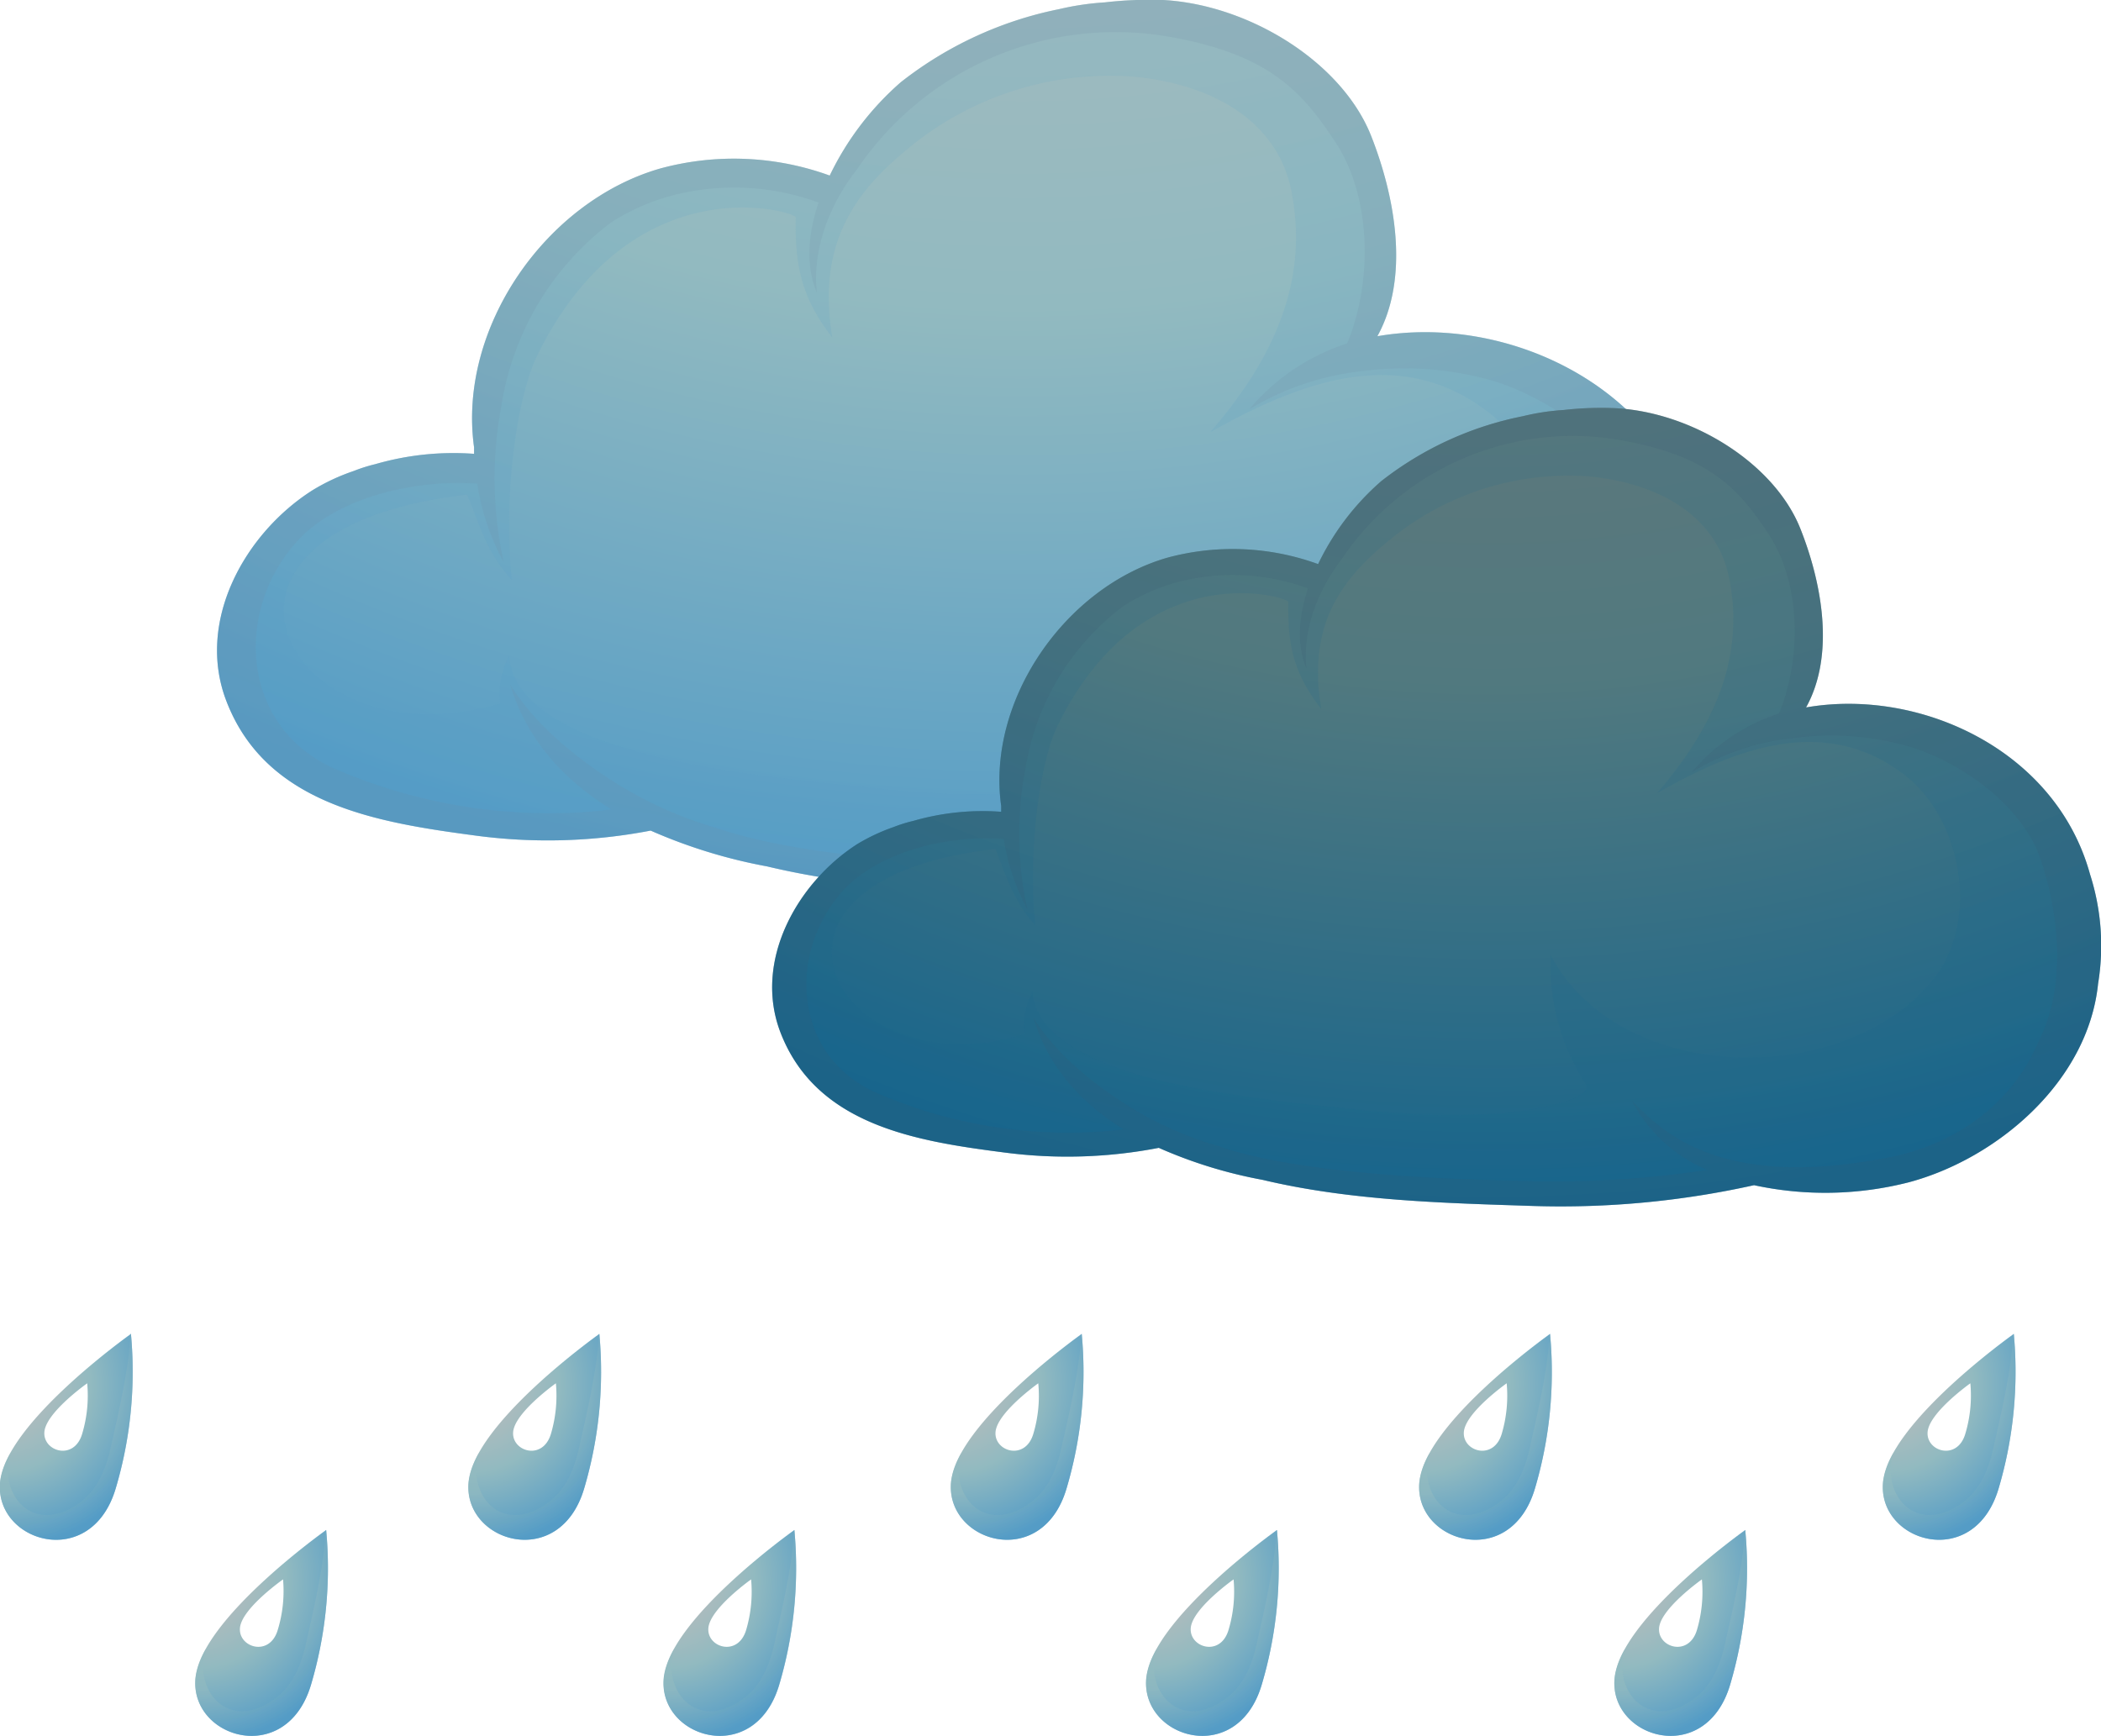 <svg xmlns="http://www.w3.org/2000/svg" xmlns:xlink="http://www.w3.org/1999/xlink" viewBox="0 0 230.1 190.14"><defs><style>.cls-1{mask:url(#mask);}.cls-10,.cls-12,.cls-14,.cls-16,.cls-19,.cls-2,.cls-21,.cls-4,.cls-43,.cls-46,.cls-48,.cls-50,.cls-52,.cls-54,.cls-56,.cls-58,.cls-6,.cls-60{mix-blend-mode:multiply;}.cls-2{fill:url(#radial-gradient);}.cls-3{mask:url(#mask-2);}.cls-4{fill:url(#radial-gradient-2);}.cls-5{mask:url(#mask-3);}.cls-6{fill:url(#radial-gradient-3);}.cls-7{mask:url(#mask-4);}.cls-24,.cls-26,.cls-28,.cls-30,.cls-35,.cls-37,.cls-39,.cls-41,.cls-8{mix-blend-mode:screen;}.cls-8{fill:url(#radial-gradient-4);}.cls-9{mask:url(#mask-5);}.cls-10{fill:url(#radial-gradient-5);}.cls-11{mask:url(#mask-6);}.cls-12{fill:url(#radial-gradient-6);}.cls-13{mask:url(#mask-7);}.cls-14{fill:url(#radial-gradient-7);}.cls-15{mask:url(#mask-8);}.cls-16{fill:url(#radial-gradient-8);}.cls-17{isolation:isolate;}.cls-18{fill:url(#radial-gradient-9);}.cls-19{opacity:0.3;}.cls-20{fill:url(#radial-gradient-10);}.cls-21,.cls-22,.cls-33{opacity:0.4;}.cls-22{fill:#6f8aa4;}.cls-23{mask:url(#mask-9);}.cls-24{fill:url(#radial-gradient-11);}.cls-25{mask:url(#mask-10);}.cls-26{fill:url(#radial-gradient-12);}.cls-27{mask:url(#mask-11);}.cls-28{fill:url(#radial-gradient-13);}.cls-29{mask:url(#mask-12);}.cls-30{fill:url(#radial-gradient-14);}.cls-31{fill:url(#radial-gradient-15);}.cls-32{fill:url(#radial-gradient-16);}.cls-33{fill:#39556e;}.cls-34{mask:url(#mask-13);}.cls-35{fill:url(#radial-gradient-17);}.cls-36{mask:url(#mask-14);}.cls-37{fill:url(#radial-gradient-18);}.cls-38{mask:url(#mask-15);}.cls-39{fill:url(#radial-gradient-19);}.cls-40{mask:url(#mask-16);}.cls-41{fill:url(#radial-gradient-20);}.cls-42{fill:url(#radial-gradient-21);}.cls-43,.cls-46,.cls-48,.cls-50,.cls-52,.cls-54,.cls-56,.cls-58,.cls-60{opacity:0.6;}.cls-43{fill:url(#radial-gradient-22);}.cls-44{fill:#fff;}.cls-45{fill:url(#radial-gradient-23);}.cls-46{fill:url(#radial-gradient-24);}.cls-47{fill:url(#radial-gradient-25);}.cls-48{fill:url(#radial-gradient-26);}.cls-49{fill:url(#radial-gradient-27);}.cls-50{fill:url(#radial-gradient-28);}.cls-51{fill:url(#radial-gradient-29);}.cls-52{fill:url(#radial-gradient-30);}.cls-53{fill:url(#radial-gradient-31);}.cls-54{fill:url(#radial-gradient-32);}.cls-55{fill:url(#radial-gradient-33);}.cls-56{fill:url(#radial-gradient-34);}.cls-57{fill:url(#radial-gradient-35);}.cls-58{fill:url(#radial-gradient-36);}.cls-59{fill:url(#radial-gradient-37);}.cls-60{fill:url(#radial-gradient-38);}.cls-61{filter:url(#luminosity-noclip-8);}.cls-62{filter:url(#luminosity-noclip-7);}.cls-63{filter:url(#luminosity-noclip-6);}.cls-64{filter:url(#luminosity-noclip-5);}.cls-65{filter:url(#luminosity-noclip-4);}.cls-66{filter:url(#luminosity-noclip-3);}.cls-67{filter:url(#luminosity-noclip-2);}.cls-68{filter:url(#luminosity-noclip);}</style><filter id="luminosity-noclip" x="92.13" y="-8065.55" width="49.93" height="32766" filterUnits="userSpaceOnUse" color-interpolation-filters="sRGB"><feFlood flood-color="#fff" result="bg"/><feBlend in="SourceGraphic" in2="bg"/></filter><mask id="mask" x="92.13" y="-8065.55" width="49.93" height="32766" maskUnits="userSpaceOnUse"><g class="cls-68"/></mask><radialGradient id="radial-gradient" cx="117.31" cy="-21.48" r="64.84" gradientUnits="userSpaceOnUse"><stop offset="0.52" stop-color="#fff"/><stop offset="0.7" stop-color="#fff"/><stop offset="0.97"/></radialGradient><filter id="luminosity-noclip-2" x="114.88" y="-8065.55" width="43.35" height="32766" filterUnits="userSpaceOnUse" color-interpolation-filters="sRGB"><feFlood flood-color="#fff" result="bg"/><feBlend in="SourceGraphic" in2="bg"/></filter><mask id="mask-2" x="114.88" y="-8065.55" width="43.35" height="32766" maskUnits="userSpaceOnUse"><g class="cls-67"/></mask><radialGradient id="radial-gradient-2" cx="116.39" cy="67.63" r="41.42" gradientUnits="userSpaceOnUse"><stop offset="0.15" stop-color="#fff"/><stop offset="0.46" stop-color="#fff"/><stop offset="0.99"/></radialGradient><filter id="luminosity-noclip-3" x="92.29" y="-8065.55" width="24.48" height="32766" filterUnits="userSpaceOnUse" color-interpolation-filters="sRGB"><feFlood flood-color="#fff" result="bg"/><feBlend in="SourceGraphic" in2="bg"/></filter><mask id="mask-3" x="92.29" y="-8065.55" width="24.48" height="32766" maskUnits="userSpaceOnUse"><g class="cls-66"/></mask><radialGradient id="radial-gradient-3" cx="85.09" cy="87.49" r="30.41" gradientUnits="userSpaceOnUse"><stop offset="0.15" stop-color="#fff"/><stop offset="0.46" stop-color="#fff"/><stop offset="1"/></radialGradient><filter id="luminosity-noclip-4" x="171.32" y="-8065.55" width="47.37" height="32766" filterUnits="userSpaceOnUse" color-interpolation-filters="sRGB"><feFlood flood-color="#fff" result="bg"/><feBlend in="SourceGraphic" in2="bg"/></filter><mask id="mask-4" x="171.32" y="-8065.55" width="47.37" height="32766" maskUnits="userSpaceOnUse"><g class="cls-65"/></mask><radialGradient id="radial-gradient-4" cx="201.6" cy="40.31" r="66.65" gradientUnits="userSpaceOnUse"><stop offset="0.55" stop-color="#fff"/><stop offset="0.74" stop-color="#fff"/><stop offset="0.99"/></radialGradient><filter id="luminosity-noclip-5" x="57.78" y="-8065.55" width="48.65" height="32766" filterUnits="userSpaceOnUse" color-interpolation-filters="sRGB"><feFlood flood-color="#fff" result="bg"/><feBlend in="SourceGraphic" in2="bg"/></filter><mask id="mask-5" x="57.78" y="-8065.55" width="48.65" height="32766" maskUnits="userSpaceOnUse"><g class="cls-64"/></mask><radialGradient id="radial-gradient-5" cx="59.48" cy="25.77" r="46.49" xlink:href="#radial-gradient-2"/><filter id="luminosity-noclip-6" x="32.42" y="-8065.55" width="27.48" height="32766" filterUnits="userSpaceOnUse" color-interpolation-filters="sRGB"><feFlood flood-color="#fff" result="bg"/><feBlend in="SourceGraphic" in2="bg"/></filter><mask id="mask-6" x="32.42" y="-8065.55" width="27.48" height="32766" maskUnits="userSpaceOnUse"><g class="cls-63"/></mask><radialGradient id="radial-gradient-6" cx="24.35" cy="48.05" r="34.13" xlink:href="#radial-gradient-2"/><filter id="luminosity-noclip-7" x="121.13" y="-8065.55" width="53.17" height="32766" filterUnits="userSpaceOnUse" color-interpolation-filters="sRGB"><feFlood flood-color="#fff" result="bg"/><feBlend in="SourceGraphic" in2="bg"/></filter><mask id="mask-7" x="121.13" y="-8065.55" width="53.17" height="32766" maskUnits="userSpaceOnUse"><g class="cls-62"/></mask><radialGradient id="radial-gradient-7" cx="155.11" cy="-4.89" r="74.8" gradientUnits="userSpaceOnUse"><stop offset="0.55" stop-color="#fff"/><stop offset="0.74" stop-color="#fff"/><stop offset="0.99"/></radialGradient><filter id="luminosity-noclip-8" x="145.49" y="-8065.55" width="44.49" height="32766" filterUnits="userSpaceOnUse" color-interpolation-filters="sRGB"><feFlood flood-color="#fff" result="bg"/><feBlend in="SourceGraphic" in2="bg"/></filter><mask id="mask-8" x="145.49" y="-8065.55" width="44.49" height="32766" maskUnits="userSpaceOnUse"><g class="cls-61"/></mask><radialGradient id="radial-gradient-8" cx="167.92" cy="25.53" r="57.78" gradientUnits="userSpaceOnUse"><stop offset="0.52" stop-color="#fff"/><stop offset="0.7" stop-color="#fff"/><stop offset="0.99"/></radialGradient><radialGradient id="radial-gradient-9" cx="111.98" cy="-111.18" r="209.82" gradientUnits="userSpaceOnUse"><stop offset="0.16" stop-color="#bcbcbc"/><stop offset="0.69" stop-color="#92bac0"/><stop offset="1" stop-color="#549cc6"/></radialGradient><radialGradient id="radial-gradient-10" cx="111.98" cy="-111.18" r="209.82" gradientUnits="userSpaceOnUse"><stop offset="0.39" stop-color="#92bac0"/><stop offset="1" stop-color="#549cc6"/></radialGradient><mask id="mask-9" x="92.13" y="6.96" width="49.93" height="42.67" maskUnits="userSpaceOnUse"><g class="cls-1"><path class="cls-2" d="M100.92,14.51C89.85,25,92.38,37,92.38,37c3.48,21.56,50,13.88,49.68-10.8S112,4.07,100.92,14.51Z"/></g></mask><radialGradient id="radial-gradient-11" cx="117.31" cy="-21.48" r="64.84" gradientUnits="userSpaceOnUse"><stop offset="0.52" stop-color="#bcbcbc"/><stop offset="0.7" stop-color="#92bac0"/><stop offset="0.99" stop-color="#549cc6"/></radialGradient><mask id="mask-10" x="57.78" y="22.86" width="48.65" height="51.49" maskUnits="userSpaceOnUse"><g class="cls-9"><path class="cls-10" d="M89.23,37.21c-2-3.66-3.32-9-2.36-13.47-12.2-3.61-23,4.38-26.92,15.08-5.62,15.34,1.48,28.69,1.48,28.69,10.23,16.18,40.56.85,45-16.93C99.4,48.09,92.88,43.9,89.23,37.21Z"/></g></mask><radialGradient id="radial-gradient-12" cx="59.48" cy="25.77" r="46.49" gradientUnits="userSpaceOnUse"><stop offset="0.15" stop-color="#bcbcbc"/><stop offset="0.46" stop-color="#92bac0"/><stop offset="0.99" stop-color="#549cc6"/></radialGradient><mask id="mask-11" x="32.42" y="54.19" width="27.48" height="22.99" maskUnits="userSpaceOnUse"><g class="cls-11"><path class="cls-12" d="M57.93,63.51l-2.25-1.07a41.49,41.49,0,0,1-4.55-8.25S32.67,55,32.43,67c-.24,11.63,22.1,10.1,22.1,10.1S63.86,65.69,57.93,63.51Z"/></g></mask><radialGradient id="radial-gradient-13" cx="24.35" cy="48.05" r="34.13" xlink:href="#radial-gradient-12"/><mask id="mask-12" x="121.13" y="42.39" width="53.17" height="35.62" maskUnits="userSpaceOnUse"><g class="cls-13"><path class="cls-14" d="M121.81,67.59c-3.47-7.72,6.57-20.83,22.37-24.3s26.62,3.47,29.7,15S162.31,78.39,147.65,78,125.49,75.77,121.81,67.59Z"/></g></mask><radialGradient id="radial-gradient-14" cx="155.11" cy="-4.89" r="74.8" gradientUnits="userSpaceOnUse"><stop offset="0.55" stop-color="#bcbcbc"/><stop offset="0.74" stop-color="#92bac0"/><stop offset="0.99" stop-color="#549cc6"/></radialGradient><radialGradient id="radial-gradient-15" cx="163.17" cy="-54.39" r="186.95" gradientUnits="userSpaceOnUse"><stop offset="0.16" stop-color="#757575"/><stop offset="0.69" stop-color="#51797f"/><stop offset="1" stop-color="#17658c"/></radialGradient><radialGradient id="radial-gradient-16" cx="163.17" cy="-54.39" r="186.95" gradientUnits="userSpaceOnUse"><stop offset="0.39" stop-color="#51797f"/><stop offset="1" stop-color="#17658c"/></radialGradient><mask id="mask-13" x="145.49" y="50.88" width="44.49" height="38.02" maskUnits="userSpaceOnUse"><g class="cls-15"><path class="cls-16" d="M153.32,57.6c-9.87,9.31-7.61,20.05-7.61,20.05C148.81,96.86,190.26,90,190,68S163.19,48.3,153.32,57.6Z"/></g></mask><radialGradient id="radial-gradient-17" cx="167.92" cy="25.53" r="57.78" gradientUnits="userSpaceOnUse"><stop offset="0.52" stop-color="#757575"/><stop offset="0.7" stop-color="#51797f"/><stop offset="0.99" stop-color="#17658c"/></radialGradient><mask id="mask-14" x="114.88" y="65.04" width="43.35" height="45.88" maskUnits="userSpaceOnUse"><g class="cls-3"><path class="cls-4" d="M142.9,77.82c-1.78-3.26-3-8-2.1-12-10.87-3.21-20.49,3.91-24,13.44a33.78,33.78,0,0,0,1.31,25.56c9.12,14.42,36.14.76,40.1-15.09C152,87.52,146.16,83.79,142.9,77.82Z"/></g></mask><radialGradient id="radial-gradient-18" cx="116.39" cy="67.63" r="41.42" gradientUnits="userSpaceOnUse"><stop offset="0.15" stop-color="#757575"/><stop offset="0.46" stop-color="#51797f"/><stop offset="0.99" stop-color="#17658c"/></radialGradient><mask id="mask-15" x="92.29" y="92.95" width="24.48" height="20.48" maskUnits="userSpaceOnUse"><g class="cls-5"><path class="cls-6" d="M115,101.27l-2-1A36.47,36.47,0,0,1,109,93s-16.45.73-16.66,11.43c-.22,10.36,19.69,9,19.69,9S120.29,103.2,115,101.27Z"/></g></mask><radialGradient id="radial-gradient-19" cx="85.09" cy="87.49" r="30.41" xlink:href="#radial-gradient-18"/><mask id="mask-16" x="171.32" y="82.44" width="47.37" height="31.74" maskUnits="userSpaceOnUse"><g class="cls-7"><path class="cls-8" d="M171.93,104.89c-3.09-6.87,5.85-18.55,19.93-21.65s23.72,3.09,26.47,13.4S208,114.52,195,114.17,175.21,112.18,171.93,104.89Z"/></g></mask><radialGradient id="radial-gradient-20" cx="201.6" cy="40.31" r="66.65" gradientUnits="userSpaceOnUse"><stop offset="0.55" stop-color="#757575"/><stop offset="0.74" stop-color="#51797f"/><stop offset="0.99" stop-color="#17658c"/></radialGradient><radialGradient id="radial-gradient-21" cx="0.28" cy="151.58" r="17.82" gradientUnits="userSpaceOnUse"><stop offset="0.1" stop-color="#bcbcbc"/><stop offset="0.54" stop-color="#92bac0"/><stop offset="1" stop-color="#549cc6"/></radialGradient><radialGradient id="radial-gradient-22" cx="0.28" cy="151.58" r="17.82" gradientUnits="userSpaceOnUse"><stop offset="0.68" stop-color="#92bac0"/><stop offset="1" stop-color="#549cc6"/></radialGradient><radialGradient id="radial-gradient-23" cx="51.57" cy="151.58" r="17.82" xlink:href="#radial-gradient-21"/><radialGradient id="radial-gradient-24" cx="51.57" cy="151.58" r="17.82" xlink:href="#radial-gradient-22"/><radialGradient id="radial-gradient-25" cx="104.41" cy="151.58" r="17.82" xlink:href="#radial-gradient-21"/><radialGradient id="radial-gradient-26" cx="104.41" cy="151.58" r="17.82" xlink:href="#radial-gradient-22"/><radialGradient id="radial-gradient-27" cx="155.7" cy="151.58" r="17.82" xlink:href="#radial-gradient-21"/><radialGradient id="radial-gradient-28" cx="155.7" cy="151.58" r="17.82" xlink:href="#radial-gradient-22"/><radialGradient id="radial-gradient-29" cx="206.48" cy="151.58" r="17.82" xlink:href="#radial-gradient-21"/><radialGradient id="radial-gradient-30" cx="206.48" cy="151.58" r="17.82" xlink:href="#radial-gradient-22"/><radialGradient id="radial-gradient-31" cx="21.66" cy="173.06" r="17.82" xlink:href="#radial-gradient-21"/><radialGradient id="radial-gradient-32" cx="21.66" cy="173.06" r="17.82" xlink:href="#radial-gradient-22"/><radialGradient id="radial-gradient-33" cx="72.96" cy="173.06" r="17.82" xlink:href="#radial-gradient-21"/><radialGradient id="radial-gradient-34" cx="72.96" cy="173.06" r="17.82" xlink:href="#radial-gradient-22"/><radialGradient id="radial-gradient-35" cx="125.79" cy="173.06" r="17.82" xlink:href="#radial-gradient-21"/><radialGradient id="radial-gradient-36" cx="125.79" cy="173.06" r="17.82" xlink:href="#radial-gradient-22"/><radialGradient id="radial-gradient-37" cx="177.08" cy="173.06" r="17.82" xlink:href="#radial-gradient-21"/><radialGradient id="radial-gradient-38" cx="177.08" cy="173.06" r="17.82" xlink:href="#radial-gradient-22"/></defs><g class="cls-17"><g id="Calque_2" data-name="Calque 2"><g id="Layer_1" data-name="Layer 1"><path class="cls-18" d="M185.75,57.34c-4.2-15.29-20.94-22.94-34.9-20.51,3.58-6.49,1.92-15.32-.67-21.91C147,6.84,136.87.53,127.4,0A43,43,0,0,0,121,.26,29.72,29.72,0,0,0,116,1,41.17,41.17,0,0,0,98.66,9a31.9,31.9,0,0,0-7.79,10.23,30.72,30.72,0,0,0-18.54-.78C59.72,22.06,50.11,36,51.92,49c0,.24,0,.47,0,.71a30.78,30.78,0,0,0-10.81,1.13,17.4,17.4,0,0,0-2.37.75,22.54,22.54,0,0,0-4.5,2.1C26.89,58.34,21.4,68,24.8,76.81c4.38,11.39,16.63,13.3,27.46,14.74a59.5,59.5,0,0,0,19-.57A57.4,57.4,0,0,0,84,94.9c10.81,2.58,22.34,2.87,33.39,3.22a108.76,108.76,0,0,0,27.05-2.56,41.32,41.32,0,0,0,19.11-.36c10.79-2.91,22-12.31,23.2-24.41A28.76,28.76,0,0,0,185.75,57.34Z"/><g class="cls-19"><path class="cls-20" d="M185.75,57.34c-4.2-15.29-20.94-22.94-34.9-20.51,3.58-6.49,1.92-15.32-.67-21.91C147,6.84,136.87.53,127.4,0A43,43,0,0,0,121,.26,29.72,29.72,0,0,0,116,1,41.17,41.17,0,0,0,98.66,9a31.9,31.9,0,0,0-7.79,10.23,30.72,30.72,0,0,0-18.54-.78C59.72,22.06,50.11,36,51.92,49c0,.24,0,.47,0,.71a30.78,30.78,0,0,0-10.81,1.13,17.4,17.4,0,0,0-2.37.75,22.54,22.54,0,0,0-4.5,2.1C26.89,58.34,21.4,68,24.8,76.81c4.38,11.39,16.63,13.3,27.46,14.74a59.5,59.5,0,0,0,19-.57A57.4,57.4,0,0,0,84,94.9c10.81,2.58,22.34,2.87,33.39,3.22a108.76,108.76,0,0,0,27.05-2.56,41.32,41.32,0,0,0,19.11-.36c10.79-2.91,22-12.31,23.2-24.41A28.76,28.76,0,0,0,185.75,57.34ZM166.2,70.59C155,83.84,127.65,83.06,119.43,67.26a27.23,27.23,0,0,0,4.35,15.95c1.27,2-9.84,5.17-27.8,3.13-10.57-1.2-39.28-3-40.22-14.51a8.82,8.82,0,0,0-1,5.21c-23.19,7-37.37-19-3.62-22.85,1.16,2.5,2,6.26,4.92,9.35-1-9.45.62-20.19,2.75-24.54C69.21,17.74,87.17,23.18,87.15,23.81c-.15,5.93,1,9.26,4,13.16C89.46,26.71,93.55,21,99.79,16a34.53,34.53,0,0,1,24.38-7.6c7.63.69,15.63,4.25,17.27,12.56,2.05,10.36-2.48,18.94-8.89,26.38C142.11,42,153,37.61,162.81,45,170.18,50.58,172.31,63.4,166.2,70.59Z"/></g><g class="cls-21"><path class="cls-22" d="M185.75,57.34c-4.2-15.29-20.94-22.94-34.9-20.51,3.58-6.49,1.92-15.32-.67-21.91C147,6.84,136.87.53,127.4,0A43,43,0,0,0,121,.26,29.72,29.72,0,0,0,116,1,41.17,41.17,0,0,0,98.66,9a31.9,31.9,0,0,0-7.79,10.23,30.72,30.72,0,0,0-18.54-.78C59.72,22.06,50.11,36,51.92,49c0,.24,0,.47,0,.71a30.78,30.78,0,0,0-10.81,1.13,17.4,17.4,0,0,0-2.37.75,22.54,22.54,0,0,0-4.5,2.1C26.89,58.34,21.4,68,24.8,76.81c4.38,11.39,16.63,13.3,27.46,14.74a59.5,59.5,0,0,0,19-.57A57.4,57.4,0,0,0,84,94.9c10.81,2.58,22.34,2.87,33.39,3.22a108.76,108.76,0,0,0,27.05-2.56,41.32,41.32,0,0,0,19.11-.36c10.79-2.91,22-12.31,23.2-24.41A28.76,28.76,0,0,0,185.75,57.34Zm-6.42,20.75c-3,7.16-9.82,12.42-18.32,14.06-7.36,1.42-15.6,2-22.75-.75a21.91,21.91,0,0,1-7.38-4.81c-.45-.43-1-.91-1.45-1.43a18.56,18.56,0,0,0,9.29,8.54A126.85,126.85,0,0,1,115.88,95c-7.94-.2-26.65-.62-37.28-4.27a43.77,43.77,0,0,1-11.74-5.34c-4-2.59-8.36-6.14-11-10.44,1.8,6.06,5.89,10.5,11.07,13.7-.85.11-1.7.21-2.56.28a59.1,59.1,0,0,1-28-4.86c-10.07-4.69-10.69-17.38-3.71-24.9,4.21-4.55,12.5-6.7,19.61-6.19a26.22,26.22,0,0,0,2.9,8.62,42.63,42.63,0,0,1-.24-17.24,31.16,31.16,0,0,1,12-20A23.67,23.67,0,0,1,75.47,21a26.81,26.81,0,0,1,14.18,1.19c-1.16,3.43-1.44,6.91-.18,9.87-.55-4.7,1.4-9.69,4.31-13.4A34.2,34.2,0,0,1,127.89,4c11.2,1.93,14.8,6.14,18.39,11.61,4,6.1,4,15.42,1.26,22a23.43,23.43,0,0,0-10.72,7.22,30.18,30.18,0,0,1,12.46-4.19,34.87,34.87,0,0,1,14.54,1.17c5.72,1.86,12.05,6.16,15,11.84C180.3,56.29,184.24,68.62,179.33,78.09Z"/></g><g class="cls-23"><path class="cls-24" d="M100.92,14.51C89.85,25,92.38,37,92.38,37c3.48,21.56,50,13.88,49.68-10.8S112,4.07,100.92,14.51Z"/></g><g class="cls-25"><path class="cls-26" d="M89.23,37.21c-2-3.66-3.32-9-2.36-13.47-12.2-3.61-23,4.38-26.92,15.08-5.62,15.34,1.48,28.69,1.48,28.69,10.23,16.18,40.56.85,45-16.93C99.4,48.09,92.88,43.9,89.23,37.21Z"/></g><g class="cls-27"><path class="cls-28" d="M57.93,63.51l-2.25-1.07a41.49,41.49,0,0,1-4.55-8.25S32.67,55,32.43,67c-.24,11.63,22.1,10.1,22.1,10.1S63.86,65.69,57.93,63.51Z"/></g><g class="cls-29"><path class="cls-30" d="M121.81,67.59c-3.47-7.72,6.57-20.83,22.37-24.3s26.62,3.47,29.7,15S162.31,78.39,147.65,78,125.49,75.77,121.81,67.59Z"/></g><path class="cls-31" d="M228.9,95.77c-3.74-13.62-18.66-20.45-31.1-18.28,3.2-5.78,1.72-13.65-.6-19.52-2.83-7.2-11.85-12.82-20.29-13.26a36.26,36.26,0,0,0-5.67.2,25.55,25.55,0,0,0-4.46.68,36.74,36.74,0,0,0-15.48,7.09,28.2,28.2,0,0,0-6.94,9.11,27.38,27.38,0,0,0-16.52-.7c-11.23,3.24-19.8,15.68-18.19,27.2,0,.21,0,.42,0,.63a27.42,27.42,0,0,0-9.63,1,15.45,15.45,0,0,0-2.12.66,21.2,21.2,0,0,0-4,1.87c-6.56,4.2-11.44,12.8-8.42,20.65C89.4,123.25,100.31,125,110,126.24a52.68,52.68,0,0,0,16.91-.51,50.69,50.69,0,0,0,11.34,3.5c9.64,2.3,19.91,2.55,29.75,2.87a97.47,97.47,0,0,0,24.1-2.28,36.91,36.91,0,0,0,17-.33c9.62-2.59,19.58-11,20.68-21.74A25.61,25.61,0,0,0,228.9,95.77Z"/><g class="cls-19"><path class="cls-32" d="M228.9,95.77c-3.74-13.62-18.66-20.45-31.1-18.28,3.2-5.78,1.72-13.65-.6-19.52-2.83-7.2-11.85-12.82-20.29-13.26a36.26,36.26,0,0,0-5.67.2,25.55,25.55,0,0,0-4.46.68,36.74,36.74,0,0,0-15.48,7.09,28.2,28.2,0,0,0-6.94,9.11,27.38,27.38,0,0,0-16.52-.7c-11.23,3.24-19.8,15.68-18.19,27.2,0,.21,0,.42,0,.63a27.42,27.42,0,0,0-9.63,1,15.45,15.45,0,0,0-2.12.66,21.2,21.2,0,0,0-4,1.87c-6.56,4.2-11.44,12.8-8.42,20.65C89.4,123.25,100.31,125,110,126.24a52.68,52.68,0,0,0,16.91-.51,50.69,50.69,0,0,0,11.34,3.5c9.64,2.3,19.91,2.55,29.75,2.87a97.47,97.47,0,0,0,24.1-2.28,36.91,36.91,0,0,0,17-.33c9.62-2.59,19.58-11,20.68-21.74A25.61,25.61,0,0,0,228.9,95.77Zm-17.41,11.8c-10,11.81-34.36,11.11-41.68-3a24.32,24.32,0,0,0,3.87,14.21c1.14,1.74-8.76,4.61-24.76,2.79-9.42-1.07-35-2.72-35.84-12.93a7.9,7.9,0,0,0-.9,4.64C91.51,119.58,78.88,96.38,109,93c1,2.24,1.81,5.59,4.38,8.34-.85-8.42.56-18,2.46-21.87,9.27-18.94,25.27-14.09,25.26-13.53-.13,5.28.9,8.24,3.61,11.73-1.56-9.15,2.09-14.21,7.65-18.66A30.77,30.77,0,0,1,174,52.19c6.8.62,13.93,3.78,15.39,11.19,1.82,9.23-2.21,16.87-7.92,23.51,8.52-4.84,18.22-8.7,27-2.1C215,89.74,216.93,101.16,211.49,107.57Z"/></g><g class="cls-21"><path class="cls-33" d="M228.9,95.77c-3.74-13.62-18.66-20.45-31.1-18.28,3.2-5.78,1.72-13.65-.6-19.52-2.83-7.2-11.85-12.82-20.29-13.26a36.26,36.26,0,0,0-5.67.2,25.55,25.55,0,0,0-4.46.68,36.74,36.74,0,0,0-15.48,7.09,28.2,28.2,0,0,0-6.94,9.11,27.38,27.38,0,0,0-16.52-.7c-11.23,3.24-19.8,15.68-18.19,27.2,0,.21,0,.42,0,.63a27.42,27.42,0,0,0-9.63,1,15.45,15.45,0,0,0-2.12.66,21.2,21.2,0,0,0-4,1.87c-6.56,4.2-11.44,12.8-8.42,20.65C89.4,123.25,100.31,125,110,126.24a52.68,52.68,0,0,0,16.91-.51,50.69,50.69,0,0,0,11.34,3.5c9.64,2.3,19.91,2.55,29.75,2.87a97.47,97.47,0,0,0,24.1-2.28,36.91,36.91,0,0,0,17-.33c9.62-2.59,19.58-11,20.68-21.74A25.61,25.61,0,0,0,228.9,95.77Zm-5.72,18.48c-2.69,6.38-8.75,11.07-16.32,12.53-6.56,1.27-13.9,1.82-20.27-.67a19.56,19.56,0,0,1-6.58-4.29c-.4-.38-.87-.81-1.29-1.27a16.49,16.49,0,0,0,8.27,7.6,112.88,112.88,0,0,1-20.34,1.2c-7.08-.19-23.75-.56-33.22-3.81A38.84,38.84,0,0,1,123,120.78c-3.55-2.31-7.45-5.47-9.82-9.3,1.61,5.4,5.25,9.35,9.86,12.21-.75.09-1.51.19-2.28.24a52.61,52.61,0,0,1-25-4.33c-9-4.17-9.52-15.48-3.3-22.19,3.75-4,11.13-6,17.47-5.51a23.7,23.7,0,0,0,2.59,7.69,37.92,37.92,0,0,1-.22-15.37,27.72,27.72,0,0,1,10.73-17.83,21,21,0,0,1,7.59-3,23.82,23.82,0,0,1,12.63,1.06c-1,3.06-1.28,6.16-.16,8.8-.49-4.19,1.25-8.64,3.85-12a30.47,30.47,0,0,1,30.38-13.07c10,1.73,13.19,5.48,16.39,10.35,3.59,5.44,3.57,13.74,1.12,19.63a20.68,20.68,0,0,0-9.54,6.43,26.58,26.58,0,0,1,11.09-3.74,31,31,0,0,1,13,1c5.1,1.65,10.73,5.48,13.38,10.54C224,94.83,227.55,105.82,223.18,114.25Z"/></g><g class="cls-34"><path class="cls-35" d="M153.32,57.6c-9.87,9.31-7.61,20.05-7.61,20.05C148.81,96.86,190.26,90,190,68S163.19,48.3,153.32,57.6Z"/></g><g class="cls-36"><path class="cls-37" d="M142.9,77.82c-1.78-3.26-3-8-2.1-12-10.87-3.21-20.49,3.91-24,13.44a33.78,33.78,0,0,0,1.31,25.56c9.12,14.42,36.14.76,40.1-15.09C152,87.52,146.16,83.79,142.9,77.82Z"/></g><g class="cls-38"><path class="cls-39" d="M115,101.27l-2-1A36.47,36.47,0,0,1,109,93s-16.45.73-16.66,11.43c-.22,10.36,19.69,9,19.69,9S120.29,103.2,115,101.27Z"/></g><g class="cls-40"><path class="cls-41" d="M171.93,104.89c-3.09-6.87,5.85-18.55,19.93-21.65s23.72,3.09,26.47,13.4S208,114.52,195,114.17,175.21,112.18,171.93,104.89Z"/></g><path class="cls-42" d="M14.34,146.11S.54,155.88,0,162.42s10,9.68,12.67.61A44.84,44.84,0,0,0,14.34,146.11Z"/><path class="cls-43" d="M14.25,146.17c0,3.49-1.68,10.33-2.06,12.1-.66,3.07-1.78,5.62-4.68,7.07-4.66,2.31-7.68-2.35-6.33-6.21A8.26,8.26,0,0,0,0,162.42C-.5,169,10,172.1,12.69,163a44.84,44.84,0,0,0,1.65-16.92Z"/><path class="cls-44" d="M9,157.05c-.88,3-4.31,1.94-4.14-.2s4.69-5.33,4.69-5.33A14.62,14.62,0,0,1,9,157.05Z"/><path class="cls-45" d="M65.64,146.11s-13.8,9.77-14.33,16.31,10,9.68,12.67.61A45,45,0,0,0,65.64,146.11Z"/><path class="cls-46" d="M65.55,146.17c0,3.49-1.69,10.33-2.06,12.1-.66,3.07-1.78,5.62-4.69,7.07-4.65,2.31-7.67-2.35-6.33-6.21a8.58,8.58,0,0,0-1.16,3.29c-.52,6.54,10,9.68,12.67.61a45,45,0,0,0,1.66-16.92Z"/><path class="cls-44" d="M60.34,157.05c-.89,3-4.32,1.94-4.14-.2s4.68-5.33,4.68-5.33A14.73,14.73,0,0,1,60.34,157.05Z"/><path class="cls-47" d="M118.47,146.11s-13.8,9.77-14.32,16.31,10,9.68,12.66.61A44.73,44.73,0,0,0,118.47,146.11Z"/><path class="cls-48" d="M118.38,146.17c0,3.49-1.68,10.33-2.06,12.1-.66,3.07-1.78,5.62-4.68,7.07-4.66,2.31-7.68-2.35-6.33-6.21a8.26,8.26,0,0,0-1.16,3.29c-.52,6.54,10,9.68,12.66.61a44.73,44.73,0,0,0,1.66-16.92Z"/><path class="cls-44" d="M113.17,157.05c-.88,3-4.32,1.94-4.14-.2s4.68-5.33,4.68-5.33A14.48,14.48,0,0,1,113.17,157.05Z"/><path class="cls-49" d="M169.76,146.11s-13.79,9.77-14.32,16.31,10,9.68,12.67.61A44.84,44.84,0,0,0,169.76,146.11Z"/><path class="cls-50" d="M169.67,146.17c0,3.49-1.68,10.33-2.06,12.1-.66,3.07-1.77,5.62-4.68,7.07-4.66,2.31-7.68-2.35-6.33-6.21a8.26,8.26,0,0,0-1.16,3.29c-.52,6.54,10,9.68,12.67.61a44.84,44.84,0,0,0,1.65-16.92Z"/><path class="cls-44" d="M164.47,157.05c-.89,3-4.32,1.94-4.15-.2s4.69-5.33,4.69-5.33A14.73,14.73,0,0,1,164.47,157.05Z"/><path class="cls-51" d="M220.55,146.11s-13.8,9.77-14.33,16.31,10,9.68,12.67.61A45,45,0,0,0,220.55,146.11Z"/><path class="cls-52" d="M220.45,146.17c0,3.49-1.68,10.33-2.06,12.1-.66,3.07-1.77,5.62-4.68,7.07-4.65,2.31-7.67-2.35-6.33-6.21a8.42,8.42,0,0,0-1.16,3.29c-.52,6.54,10,9.68,12.67.61a45,45,0,0,0,1.66-16.92Z"/><path class="cls-44" d="M215.24,157.05c-.88,3-4.31,1.94-4.13-.2s4.68-5.33,4.68-5.33A14.62,14.62,0,0,1,215.24,157.05Z"/><path class="cls-53" d="M35.72,167.59s-13.8,9.77-14.32,16.31,10,9.68,12.67.61A44.83,44.83,0,0,0,35.72,167.59Z"/><path class="cls-54" d="M35.63,167.65c0,3.49-1.68,10.33-2.06,12.11-.66,3.06-1.77,5.6-4.68,7.06-4.66,2.31-7.68-2.35-6.33-6.21a8.31,8.31,0,0,0-1.16,3.29c-.52,6.54,10,9.68,12.67.61a44.83,44.83,0,0,0,1.65-16.92Z"/><path class="cls-44" d="M30.42,178.53c-.88,3-4.31,1.94-4.14-.2S31,173,31,173A14.62,14.62,0,0,1,30.42,178.53Z"/><path class="cls-55" d="M87,167.59s-13.8,9.77-14.32,16.31,10,9.68,12.66.61A45,45,0,0,0,87,167.59Z"/><path class="cls-56" d="M86.93,167.65c0,3.49-1.69,10.33-2.06,12.11-.66,3.06-1.78,5.6-4.69,7.06-4.65,2.31-7.67-2.35-6.33-6.21a8.44,8.44,0,0,0-1.15,3.29c-.53,6.54,10,9.68,12.66.61A45,45,0,0,0,87,167.59Z"/><path class="cls-44" d="M81.72,178.53c-.89,3-4.32,1.94-4.14-.2S82.26,173,82.26,173A14.73,14.73,0,0,1,81.72,178.53Z"/><path class="cls-57" d="M139.85,167.59s-13.8,9.77-14.32,16.31,10,9.68,12.66.61A44.73,44.73,0,0,0,139.85,167.59Z"/><path class="cls-58" d="M139.76,167.65c0,3.49-1.68,10.33-2.06,12.11-.66,3.06-1.78,5.6-4.68,7.06-4.66,2.31-7.68-2.35-6.33-6.21a8.31,8.31,0,0,0-1.16,3.29c-.52,6.54,10,9.68,12.66.61a44.73,44.73,0,0,0,1.66-16.92Z"/><path class="cls-44" d="M134.55,178.53c-.88,3-4.31,1.94-4.14-.2S135.1,173,135.1,173A14.62,14.62,0,0,1,134.55,178.53Z"/><path class="cls-59" d="M191.14,167.59s-13.79,9.77-14.32,16.31,10,9.68,12.67.61A44.83,44.83,0,0,0,191.14,167.59Z"/><path class="cls-60" d="M191.06,167.65c0,3.49-1.69,10.33-2.07,12.11-.66,3.06-1.77,5.6-4.68,7.06-4.65,2.31-7.67-2.35-6.33-6.21a8.31,8.31,0,0,0-1.16,3.29c-.52,6.54,10,9.68,12.67.61a44.83,44.83,0,0,0,1.65-16.92Z"/><path class="cls-44" d="M185.85,178.53c-.89,3-4.32,1.94-4.15-.2s4.69-5.33,4.69-5.33A14.73,14.73,0,0,1,185.85,178.53Z"/></g></g></g></svg>